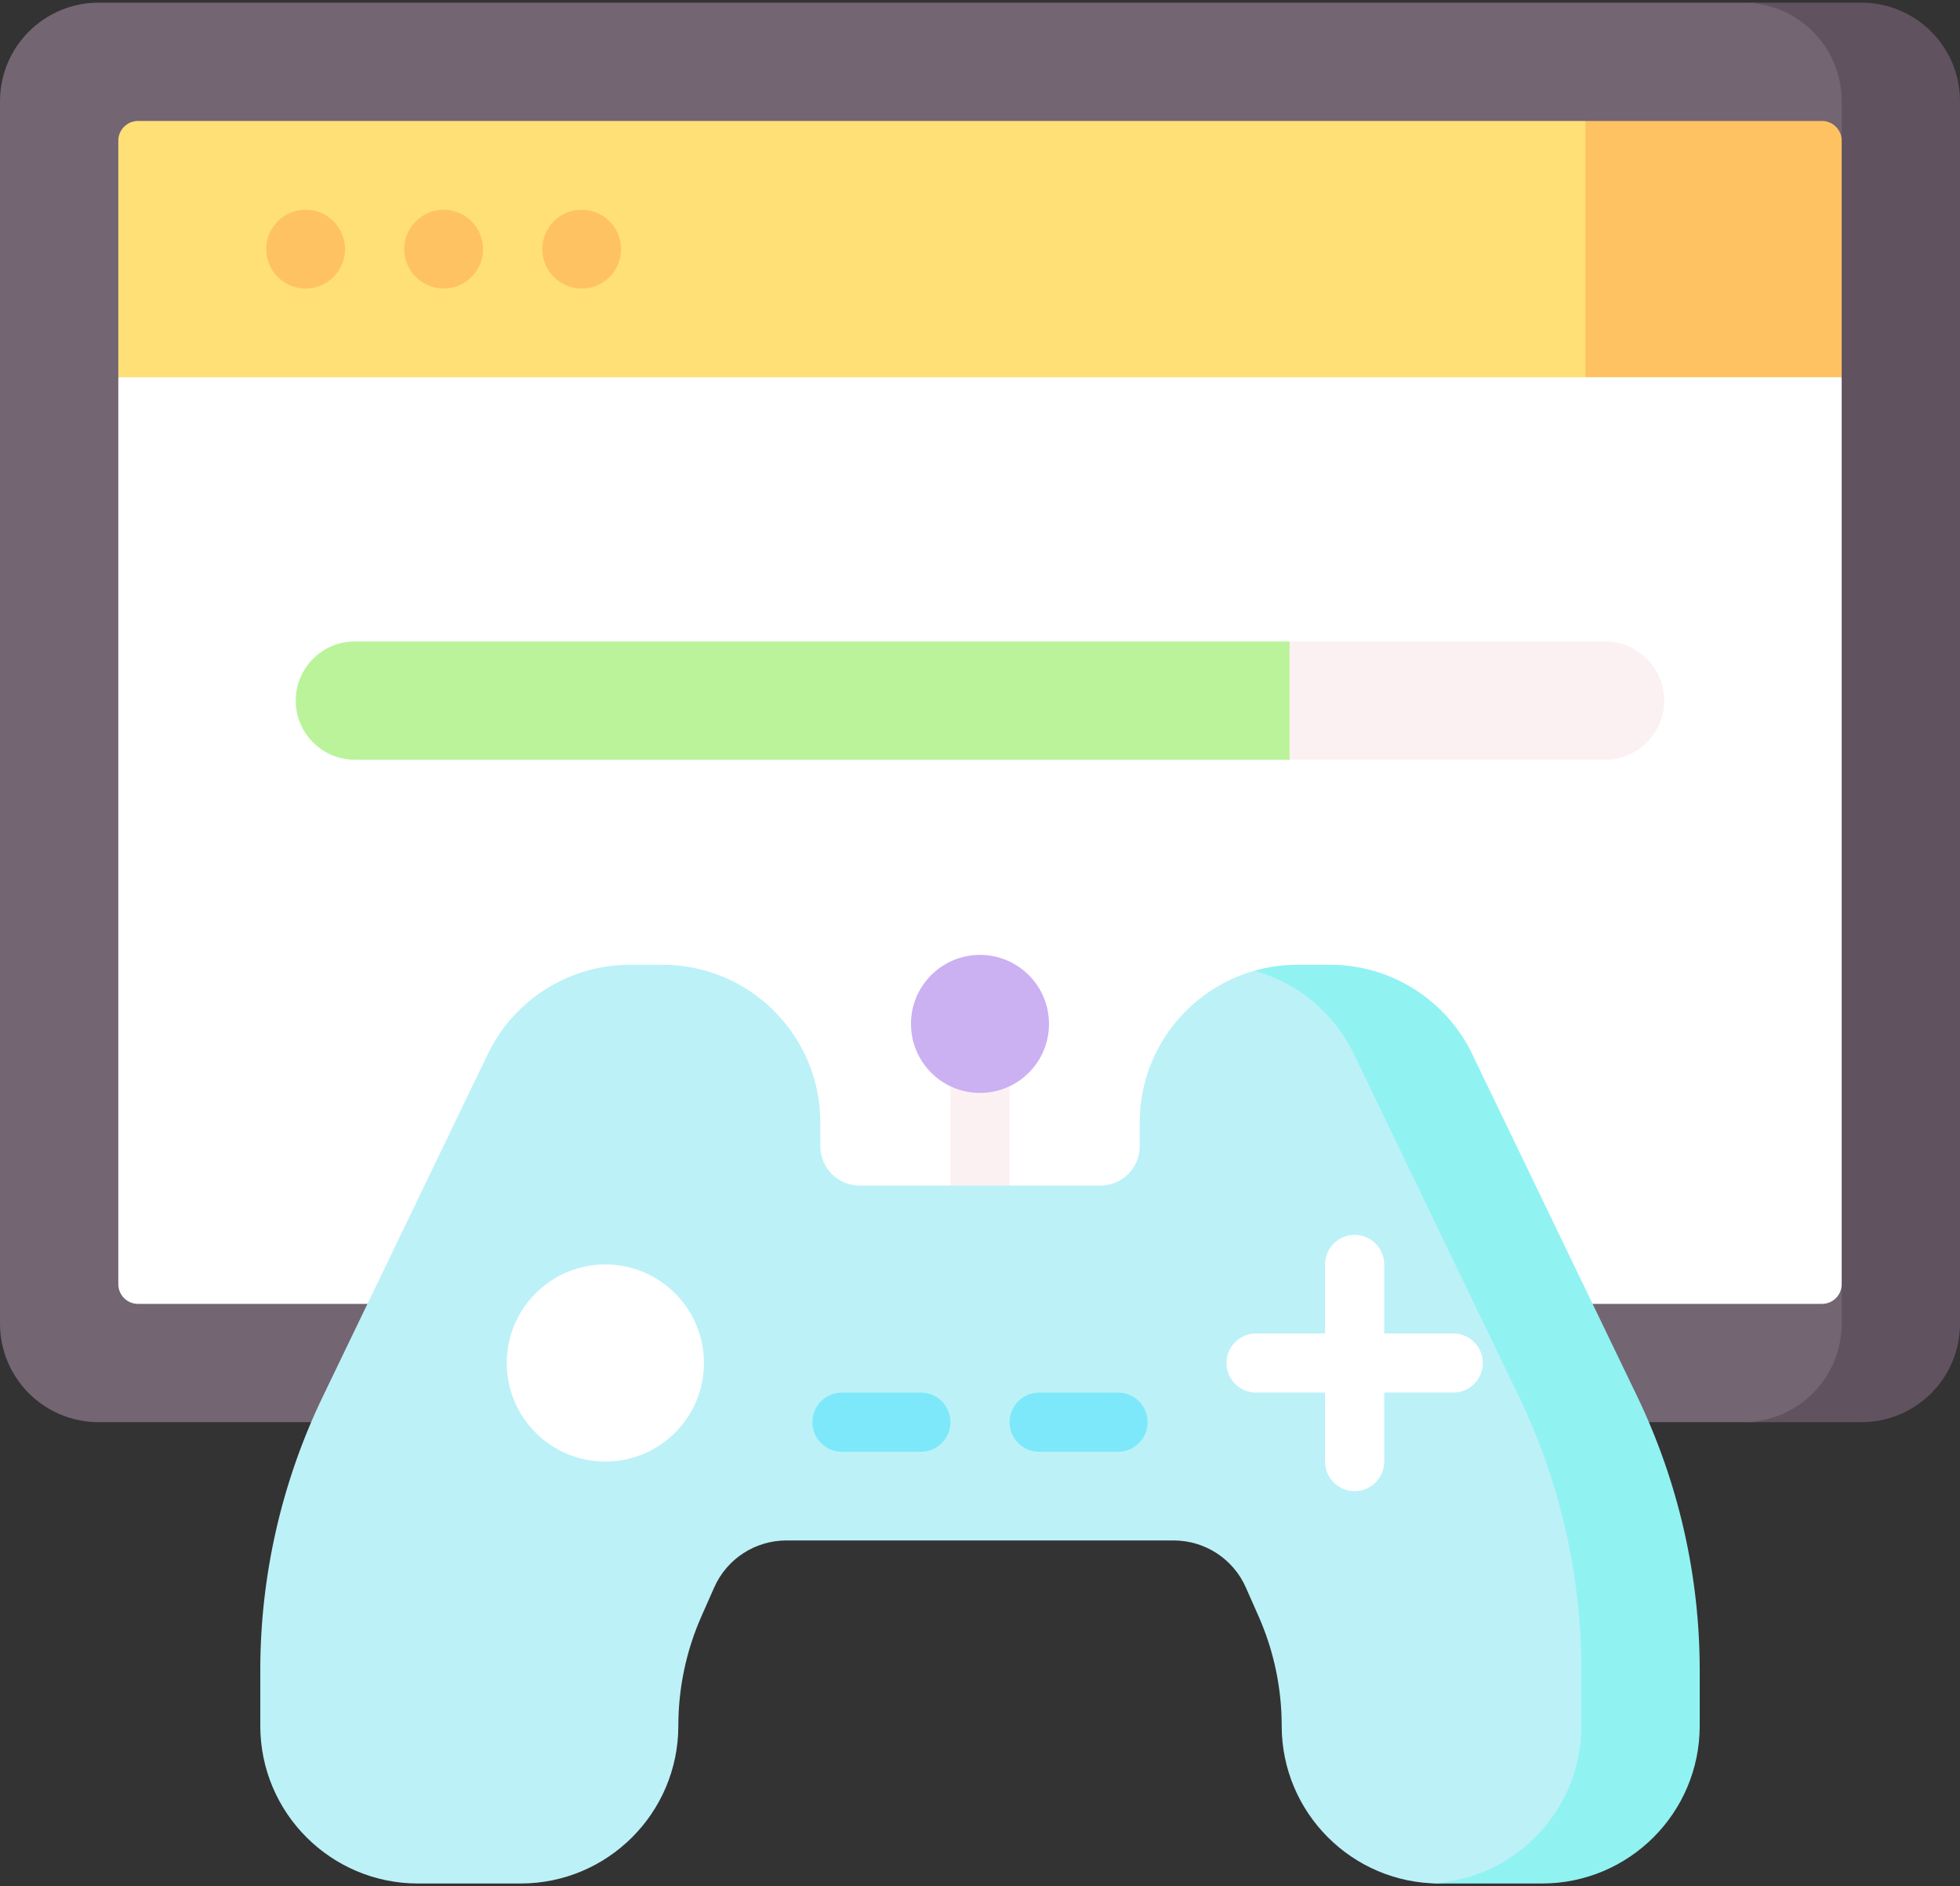 <svg width="80" height="77" viewBox="0 0 80 77" fill="none" xmlns="http://www.w3.org/2000/svg">
<rect x="0" y="0" width="80" height="77" fill="#333333" stroke="none"/>
<path d="M71.469 58.057H4.024C1.802 58.057 0 56.255 0 54.033V4.134C0 1.911 1.802 0.109 4.024 0.109H71.469C73.691 0.109 75.493 1.911 75.493 4.134V54.033C75.493 56.255 73.691 58.057 71.469 58.057Z" fill="#736572"/>
<path d="M80 4.134V54.033C80 56.256 78.199 58.057 75.976 58.057H71.147C73.37 58.057 75.171 56.256 75.171 54.033V52.423L68.348 33.926L75.171 5.743V4.134C75.171 1.911 73.37 0.109 71.147 0.109H75.976C78.199 0.11 80 1.911 80 4.134Z" fill="#615260"/>
<path d="M74.366 53.228H5.634C5.189 53.228 4.829 52.868 4.829 52.423V15.401L45.291 10.17L75.171 15.401V52.423C75.171 52.868 74.811 53.228 74.366 53.228Z" fill="white"/>
<path d="M65.513 31.015H52.636L48.786 28.6L52.636 26.186H65.513C66.847 26.186 67.928 27.267 67.928 28.6C67.928 29.933 66.847 31.015 65.513 31.015Z" fill="#FCF1F2"/>
<path d="M52.635 31.015H14.486C13.153 31.015 12.072 29.934 12.072 28.6C12.072 27.267 13.153 26.186 14.486 26.186H52.635V31.015Z" fill="#BAF39A"/>
<path d="M68.864 10.341L64.708 15.401H4.829V5.743C4.829 5.299 5.189 4.938 5.634 4.938H64.708L68.864 10.341Z" fill="#FFE077"/>
<path d="M23.742 11.78C22.855 11.78 22.132 11.058 22.132 10.17C22.132 9.283 22.855 8.561 23.742 8.561C24.63 8.561 25.352 9.283 25.352 10.17C25.352 11.058 24.63 11.78 23.742 11.78Z" fill="#FFC263"/>
<path d="M18.108 11.78C17.22 11.78 16.498 11.058 16.498 10.17C16.498 9.283 17.22 8.561 18.108 8.561C18.995 8.561 19.717 9.283 19.717 10.17C19.717 11.058 18.995 11.78 18.108 11.78Z" fill="#FFC263"/>
<path d="M12.474 11.78C11.587 11.78 10.865 11.058 10.865 10.17C10.865 9.283 11.587 8.561 12.474 8.561C13.362 8.561 14.084 9.283 14.084 10.17C14.084 11.058 13.362 11.78 12.474 11.78Z" fill="#FFC263"/>
<path d="M64.708 4.938H74.366C74.811 4.938 75.171 5.299 75.171 5.743V15.401H64.708V4.938Z" fill="#FFC263"/>
<path d="M40 50.25C39.333 50.25 38.793 49.71 38.793 49.043V43.248C38.793 42.581 39.333 42.041 40 42.041C40.667 42.041 41.207 42.581 41.207 43.248V49.043C41.207 49.71 40.667 50.25 40 50.25Z" fill="#FCF1F2"/>
<path d="M46.52 46.789V45.823C46.52 42.874 48.502 40.389 51.207 39.626C51.764 39.469 54.51 40.801 55.583 43.029L62.318 57.008C63.998 60.495 64.87 64.315 64.87 68.186V70.451C64.87 74.007 61.987 76.89 58.431 76.89H58.753C55.197 76.89 52.314 74.007 52.314 70.451C52.314 68.909 51.992 67.383 51.367 65.973L50.849 64.802C50.334 63.637 49.179 62.886 47.906 62.886H32.096C30.822 62.886 29.668 63.637 29.152 64.802L28.634 65.973C28.009 67.383 27.687 68.909 27.687 70.451C27.687 74.007 24.804 76.89 21.248 76.89H17.063C13.507 76.89 10.624 74.007 10.624 70.451V68.186C10.624 64.315 11.497 60.495 13.177 57.008L19.911 43.029C20.984 40.801 23.239 39.385 25.712 39.385H27.043C30.599 39.385 33.482 42.267 33.482 45.823V46.789C33.482 47.678 34.202 48.399 35.091 48.399H44.91C45.799 48.399 46.52 47.678 46.52 46.789Z" fill="#BCF1F8"/>
<path d="M69.376 68.186V70.451C69.376 74.007 66.493 76.89 62.937 76.89H58.752C58.647 76.89 58.543 76.887 58.44 76.882C61.841 76.71 64.547 73.896 64.547 70.451V68.186C64.547 64.315 63.674 60.495 61.996 57.007L55.261 43.029C54.448 41.342 52.957 40.12 51.206 39.626C51.763 39.468 52.351 39.385 52.957 39.385H54.289C56.761 39.385 59.016 40.801 60.09 43.029L66.825 57.007C68.503 60.495 69.376 64.315 69.376 68.186Z" fill="#91F2F2"/>
<path d="M24.708 59.666C22.485 59.666 20.684 57.865 20.684 55.642C20.684 53.42 22.485 51.618 24.708 51.618C26.93 51.618 28.732 53.42 28.732 55.642C28.732 57.865 26.93 59.666 24.708 59.666Z" fill="white"/>
<path d="M59.315 54.435H56.498V51.618C56.498 50.951 55.958 50.411 55.291 50.411C54.624 50.411 54.084 50.952 54.084 51.618V54.435H51.267C50.6 54.435 50.06 54.976 50.06 55.642C50.06 56.309 50.6 56.85 51.267 56.85H54.084V59.666C54.084 60.333 54.625 60.874 55.291 60.874C55.958 60.874 56.498 60.333 56.498 59.666V56.85H59.315C59.982 56.85 60.523 56.309 60.523 55.642C60.523 54.976 59.982 54.435 59.315 54.435Z" fill="white"/>
<path d="M45.634 59.264H42.414C41.747 59.264 41.207 58.724 41.207 58.057C41.207 57.39 41.748 56.85 42.414 56.85H45.634C46.3 56.85 46.841 57.39 46.841 58.057C46.841 58.724 46.3 59.264 45.634 59.264Z" fill="#7DE8F9"/>
<path d="M37.586 59.264H34.366C33.7 59.264 33.159 58.724 33.159 58.057C33.159 57.39 33.7 56.85 34.366 56.85H37.586C38.253 56.85 38.793 57.39 38.793 58.057C38.793 58.724 38.253 59.264 37.586 59.264Z" fill="#7DE8F9"/>
<path d="M39.999 44.616C38.444 44.616 37.183 43.355 37.183 41.799C37.183 40.243 38.444 38.982 39.999 38.982C41.555 38.982 42.816 40.243 42.816 41.799C42.816 43.355 41.555 44.616 39.999 44.616Z" fill="#CBB0F2"/>
</svg>

